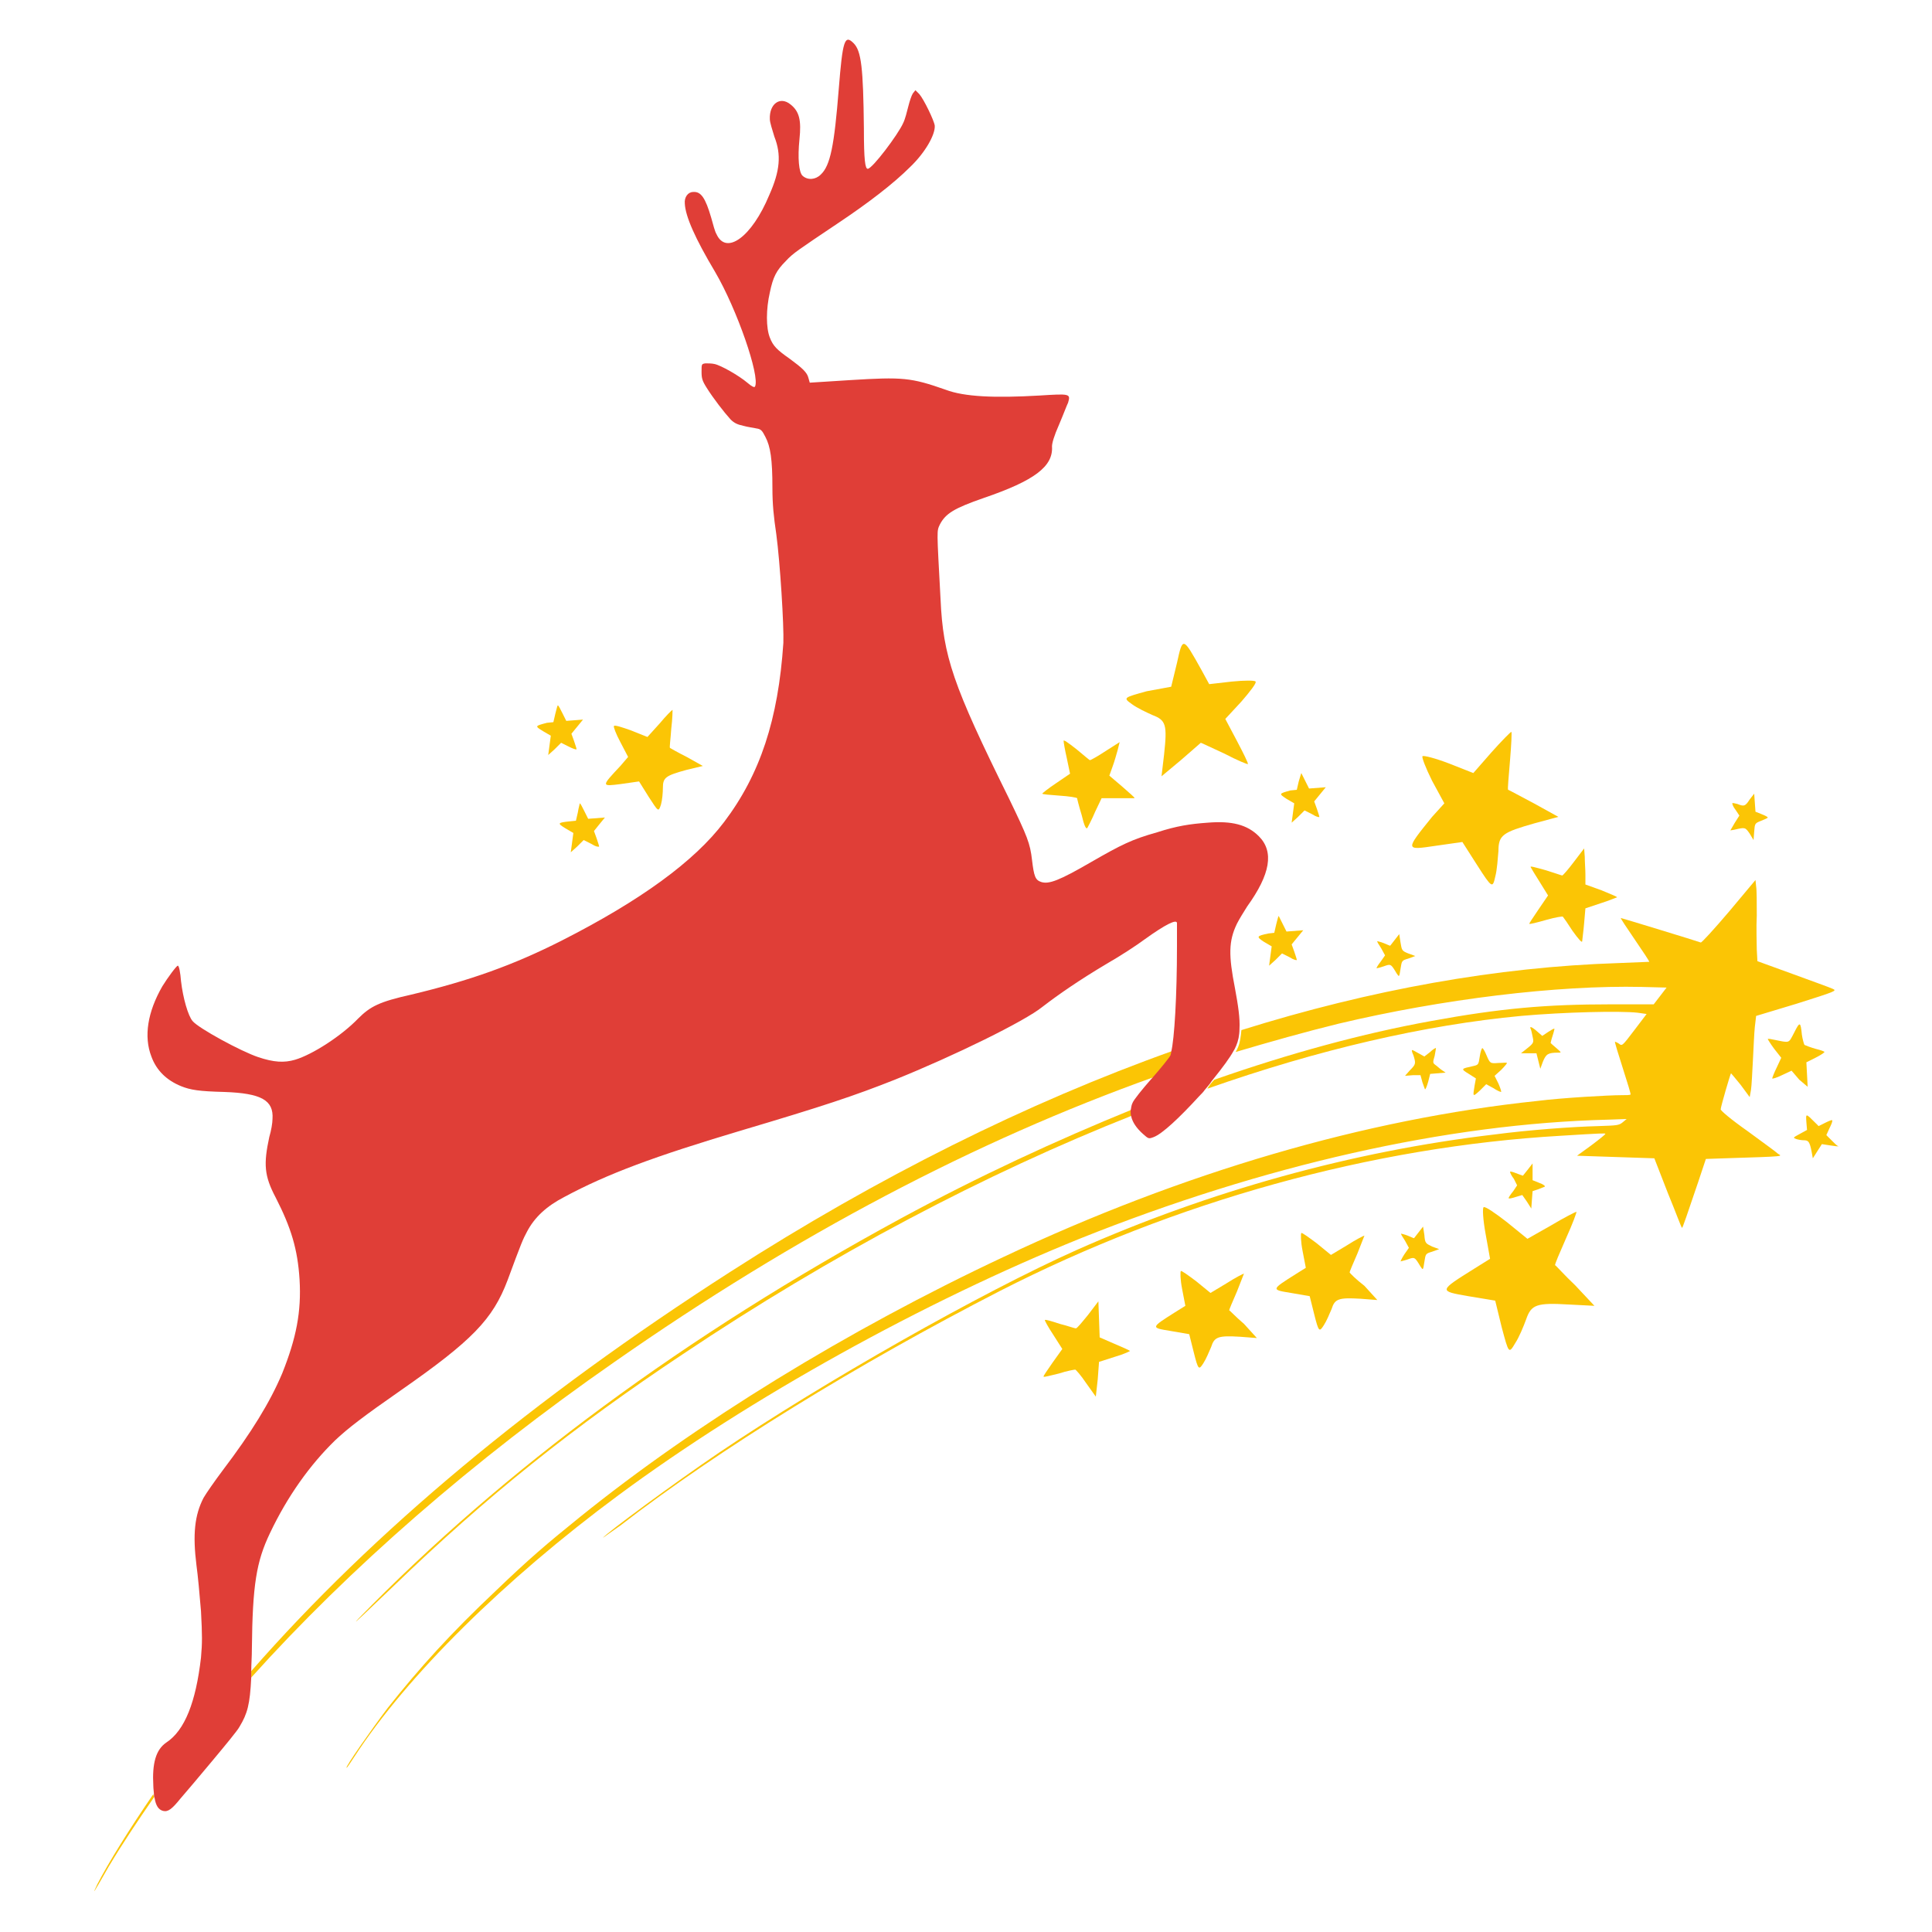 <?xml version="1.0" encoding="utf-8"?>
<!-- Generator: Adobe Illustrator 26.0.0, SVG Export Plug-In . SVG Version: 6.00 Build 0)  -->
<svg version="1.1" id="图层_1" xmlns="http://www.w3.org/2000/svg" xmlns:xlink="http://www.w3.org/1999/xlink" x="0px" y="0px"
	 viewBox="0 0 299.9 299.9" style="enable-background:new 0 0 299.9 299.9;" xml:space="preserve">
<style type="text/css">
	.st0{fill:#FBC505;}
	.st1{fill:#E03E37;}
</style>
<g>
	<g>
		<path class="st0" d="M268.6,128.9l0.6-0.1c1.7-0.4,1.7-0.4,2.4,0.6l0.6,1l0.1-1.3c0.1-1.3,0.1-1.3,1.1-1.7c0.5-0.2,1-0.4,1-0.5
			s-0.4-0.3-0.9-0.5l-1-0.4l-0.1-1.4l-0.1-1.4l-0.7,0.9c-0.7,1.1-0.9,1.1-1.9,0.7c-0.4-0.1-0.8-0.2-0.8-0.1s0.1,0.5,0.5,1l0.6,0.9
			l-0.7,1.1L268.6,128.9z"/>
		<path class="st0" d="M237.6,134.6c0.1,0.2,0.7,1.2,1.4,2.3l1.3,2.1l-1.5,2.2c-0.8,1.2-1.5,2.2-1.4,2.2c0,0.1,1.2-0.2,2.6-0.6
			c1.4-0.4,2.6-0.6,2.6-0.5c0.1,0.1,0.8,1.1,1.5,2.2c1,1.4,1.5,1.9,1.5,1.6c0-0.2,0.2-1.5,0.3-2.8l0.2-2.3l2.4-0.8
			c1.3-0.4,2.4-0.9,2.5-0.9c0.1-0.1-1-0.5-2.4-1.1l-2.5-0.9l0-1.5c0-0.8-0.1-2-0.1-2.8l-0.1-1.3l-1.6,2.1c-0.9,1.2-1.7,2.1-1.8,2.1
			s-1.2-0.4-2.5-0.8C238.2,134.6,237.5,134.4,237.6,134.6z"/>
		<path class="st0" d="M167.2,123.9c0,0.1,0.3,1.3,0.7,2.6c0.4,1.7,0.7,2.3,0.9,2c0.1-0.2,0.7-1.3,1.2-2.5l1-2.1l2.5,0
			c1.4,0,2.6,0,2.6,0c0.1-0.1-0.8-0.8-1.9-1.8l-2-1.7l0.5-1.4c0.3-0.8,0.6-1.9,0.8-2.6l0.3-1.2l-2.2,1.4c-1.2,0.8-2.3,1.4-2.4,1.4
			c-0.1,0-1-0.8-2.1-1.7c-1.4-1.1-2-1.5-2-1.3c0,0.2,0.2,1.4,0.5,2.7l0.5,2.4l-2.2,1.5c-1.2,0.8-2.2,1.6-2.1,1.6
			c0,0.1,1.2,0.2,2.6,0.3C166,123.6,167.1,123.8,167.2,123.9z"/>
		<path class="st0" d="M170.7,207.6l-0.1-2.8l-0.1-2.8l-1.6,2.1c-0.9,1.1-1.7,2.1-1.9,2.1s-1.3-0.4-2.5-0.7
			c-1.2-0.4-2.2-0.7-2.3-0.6c-0.1,0,0.5,1.1,1.3,2.3l1.4,2.2l-1.5,2.1c-0.8,1.2-1.5,2.1-1.4,2.2c0.1,0.1,1.1-0.2,2.4-0.5
			c1.2-0.4,2.4-0.6,2.5-0.6c0.1,0,0.9,0.9,1.7,2.1l1.5,2.1l0.3-2.7l0.2-2.7l2.5-0.8c1.4-0.4,2.4-0.9,2.3-0.9
			c-0.1-0.1-1.2-0.6-2.4-1.1L170.7,207.6z"/>
		<path class="st0" d="M196.2,146.2l1.2,0.7l-0.2,1.5l-0.2,1.5l1-0.9l1-1l1.2,0.6c0.6,0.4,1.1,0.5,1.1,0.4c0-0.1-0.2-0.7-0.4-1.3
			l-0.4-1.1l0.9-1.1l0.9-1.1l-1.3,0.1l-1.3,0.1l-0.6-1.2c-0.3-0.6-0.6-1.2-0.6-1.2c-0.1,0-0.2,0.6-0.4,1.3l-0.3,1.3l-0.9,0.1
			C195,145.3,195,145.4,196.2,146.2z"/>
		<path class="st0" d="M84.3,113.5l1.2,0.7l-0.2,1.5l-0.2,1.5l1-0.9l1-1l1.2,0.6c0.6,0.3,1.1,0.5,1.2,0.4c0-0.1-0.2-0.7-0.4-1.3
			l-0.4-1.1l0.9-1.1l0.9-1.1l-1.3,0.1l-1.3,0.1l-0.6-1.2c-0.3-0.6-0.6-1.2-0.7-1.2c-0.1,0-0.2,0.6-0.4,1.3l-0.3,1.3l-1,0.1
			C83,112.7,83,112.7,84.3,113.5z"/>
		<path class="st0" d="M199.7,124l1.2,0.7l-0.2,1.5l-0.2,1.5l1-0.9l1-1l1.2,0.6c0.6,0.4,1.1,0.5,1.1,0.4c0-0.1-0.2-0.7-0.4-1.3
			l-0.4-1.1l0.9-1.1l0.9-1.1l-1.3,0.1l-1.3,0.1l-0.6-1.2c-0.3-0.6-0.6-1.2-0.6-1.2s-0.2,0.6-0.4,1.3l-0.3,1.3l-1,0.1
			C198.5,123.2,198.5,123.2,199.7,124z"/>
		<path class="st0" d="M89.7,126.1l-0.3,1.3l-1,0.1c-1.9,0.2-1.9,0.3-0.6,1.1l1.2,0.7l-0.2,1.5l-0.2,1.5l1-0.9l1-1l1.2,0.6
			c0.6,0.4,1.1,0.5,1.2,0.4c0-0.1-0.2-0.7-0.4-1.3l-0.4-1.1L93,128l0.9-1.1l-1.3,0.1l-1.3,0.1l-0.6-1.2c-0.3-0.6-0.6-1.2-0.7-1.2
			C90,124.8,89.8,125.4,89.7,126.1z"/>
		<path class="st0" d="M213.7,150.3c0.1,0,0.5-0.1,1.1-0.3c1.1-0.4,1.1-0.4,2,1.1c0.4,0.6,0.4,0.6,0.6-0.7c0.2-1.3,0.2-1.3,1.2-1.6
			l1.1-0.4l-1.1-0.4c-1-0.4-1-0.5-1.2-1.7l-0.2-1.3l-0.7,0.9c-0.4,0.5-0.7,0.9-0.7,0.9c-0.1,0-0.5-0.2-1-0.4c-0.5-0.2-1-0.3-1-0.3
			c-0.1,0,0.2,0.5,0.6,1.1l0.6,1.1l-0.7,1C213.9,149.8,213.6,150.3,213.7,150.3z"/>
		<path class="st0" d="M221.1,191.7l-0.2-1.3l-0.7,0.9c-0.4,0.5-0.7,0.9-0.7,0.9c-0.1,0-0.5-0.2-1-0.4c-0.5-0.2-1-0.3-1-0.3
			c-0.1,0,0.2,0.5,0.6,1.1l0.6,1.1l-0.7,1c-0.4,0.6-0.6,1.1-0.6,1.1s0.5-0.1,1.1-0.3c1.1-0.4,1.1-0.4,2,1.1c0.4,0.6,0.4,0.6,0.6-0.7
			c0.2-1.3,0.2-1.3,1.2-1.6l1.1-0.4l-1.1-0.4C221.3,193,221.2,193,221.1,191.7z"/>
		<path class="st0" d="M280.6,168.7l-0.1-1.9l-0.1-1.9l1.4-0.7c0.8-0.4,1.4-0.8,1.4-0.9c0-0.1-0.6-0.3-1.4-0.5
			c-0.7-0.2-1.5-0.5-1.7-0.6c-0.1-0.2-0.3-0.9-0.4-1.6c-0.2-2-0.3-2.1-1.2-0.3c-0.9,1.7-0.6,1.6-3.1,1.1c-0.5-0.1-0.9-0.2-1-0.1
			c0,0,0.4,0.7,1,1.5l1.1,1.4l-0.7,1.5c-0.4,0.8-0.7,1.6-0.7,1.7c0,0.1,0.7-0.1,1.5-0.5l1.5-0.7l1.2,1.4L280.6,168.7z"/>
		<path class="st0" d="M237.1,162.7l-1,0.8l1.2,0l1.2,0l0.3,1.2l0.3,1.2l0.4-1.1c0.5-1.2,0.8-1.4,2.4-1.4c0.5,0,0.5,0-0.3-0.7
			c-0.5-0.4-0.9-0.8-0.9-0.8c0,0,0.1-0.5,0.3-1.1s0.3-1.1,0.3-1.1c-0.1-0.1-0.5,0.2-1,0.5l-0.9,0.6l-0.8-0.7c-0.9-0.8-1.2-0.8-1-0.4
			c0.1,0.2,0.2,0.7,0.3,1.2C238.1,161.8,238.1,161.9,237.1,162.7z"/>
		<path class="st0" d="M218.1,167l1.2-0.1l1.2,0l0.3,1.1c0.2,0.6,0.4,1.1,0.4,1.1c0.1,0,0.3-0.5,0.5-1.2l0.3-1.2l1.2-0.1l1.2-0.1
			l-0.6-0.4c-0.3-0.2-0.7-0.6-1-0.8c-0.4-0.3-0.4-0.4-0.1-1.4c0.1-0.6,0.2-1.1,0.2-1.2c0-0.1-0.5,0.2-0.9,0.6l-0.9,0.7l-0.9-0.5
			c-0.5-0.3-0.9-0.5-1-0.5c-0.1,0,0,0.4,0.2,0.8c0.4,1.3,0.4,1.4-0.6,2.4L218.1,167z"/>
		<path class="st0" d="M233.9,165c0-0.1-0.6,0-1.3,0c-1.3,0.1-1.3,0.1-1.9-1.3c-0.2-0.5-0.5-1-0.6-1s-0.3,0.6-0.4,1.3
			c-0.2,1.3-0.2,1.3-1.1,1.5c-1.8,0.4-1.9,0.4-0.6,1.2l1.1,0.7l-0.2,1.1c-0.3,1.8-0.3,1.8,0.8,0.8l1-1l1.1,0.6
			c0.6,0.4,1.1,0.6,1.2,0.6c0.1,0-0.1-0.6-0.4-1.3L232,167l1-0.9C233.6,165.5,234,165,233.9,165z"/>
		<path class="st0" d="M284.4,177.1l-0.9-0.9l0.5-1.1c0.3-0.6,0.5-1.1,0.4-1.2c0-0.1-0.5,0.1-1.1,0.4l-1,0.5l-0.6-0.6
			c-1.4-1.4-1.4-1.4-1.3,0l0.1,1.2l-1.1,0.6c-1.1,0.6-1.1,0.6-0.6,0.8c0.3,0.1,0.8,0.2,1.2,0.2c0.7,0,0.9,0.2,1.2,1.7l0.2,1.1
			l0.7-1.1c0.4-0.6,0.7-1.1,0.7-1.1c0,0,0.6,0.1,1.3,0.2c0.7,0.1,1.3,0.2,1.3,0.1C285.3,178,284.9,177.6,284.4,177.1z"/>
		<path class="st0" d="M175.7,109.3c0.8,0.6,2.3,1.3,3.2,1.7c2.1,0.8,2.3,1.5,1.8,6.1l-0.4,3.4l3-2.5c1.6-1.4,3-2.6,3.1-2.7
			c0.1,0,1.7,0.8,3.7,1.7c1.9,1,3.6,1.7,3.6,1.6c0.1-0.1-0.7-1.7-1.7-3.6l-1.8-3.4l2.5-2.7c1.3-1.5,2.4-2.9,2.2-3.1
			c-0.1-0.2-1.7-0.2-3.7,0l-3.5,0.4l-1.2-2.2c-2.9-5.2-2.9-5.2-3.8-1.1l-0.9,3.7l-3.8,0.7C174.4,108.3,174.3,108.3,175.7,109.3z"/>
		<path class="st0" d="M241.4,196.4c-0.1-0.1,0.7-1.9,1.7-4.2c1-2.2,1.7-4.1,1.6-4.1c-0.1,0-1.9,0.9-3.9,2.1l-3.7,2.1l-3.2-2.6
			c-1.8-1.4-3.4-2.5-3.6-2.3c-0.2,0.1-0.1,1.9,0.3,4.1l0.7,3.9l-2.4,1.5c-5.6,3.5-5.6,3.5-1,4.3l4.2,0.7l1,4.1
			c1.1,4.1,1.1,4.2,2.1,2.5c0.6-0.9,1.3-2.6,1.7-3.7c0.8-2.3,1.6-2.6,6.7-2.3l3.9,0.2l-3-3.2C242.9,198,241.5,196.4,241.4,196.4z"/>
		<path class="st0" d="M209.5,197.5c0-0.1,0.5-1.3,1.2-2.9c0.6-1.5,1.1-2.8,1.1-2.8c-0.1,0-1.3,0.6-2.7,1.5l-2.5,1.5l-2.2-1.8
			c-1.2-0.9-2.3-1.7-2.4-1.6c-0.1,0.1-0.1,1.3,0.2,2.8l0.5,2.6l-1.6,1c-3.8,2.4-3.8,2.4-0.7,2.9l2.9,0.5l0.7,2.8
			c0.7,2.8,0.8,2.8,1.5,1.7c0.4-0.6,0.9-1.8,1.2-2.5c0.5-1.6,1.1-1.8,4.5-1.6l2.6,0.2l-2-2.2C210.5,198.6,209.5,197.6,209.5,197.5z"
			/>
		<path class="st0" d="M190.8,203.4c0-0.1,0.5-1.3,1.2-2.9c0.6-1.5,1.1-2.8,1.1-2.8c-0.1,0-1.3,0.6-2.7,1.5l-2.5,1.5l-2.2-1.8
			c-1.2-0.9-2.3-1.7-2.4-1.6c-0.1,0.1-0.1,1.3,0.2,2.8l0.5,2.6l-1.6,1c-3.8,2.4-3.8,2.4-0.7,2.9l2.9,0.5l0.7,2.8
			c0.7,2.8,0.8,2.8,1.5,1.7c0.4-0.6,0.9-1.8,1.2-2.5c0.5-1.6,1.1-1.8,4.5-1.6l2.6,0.2l-2-2.2C191.8,204.4,190.9,203.4,190.8,203.4z"
			/>
		<path class="st0" d="M96.4,121.7l2.8-0.4l1.5,2.4c1.5,2.3,1.5,2.4,1.9,1.2c0.2-0.7,0.3-1.9,0.3-2.6c0-1.6,0.4-1.9,3.7-2.8l2.5-0.6
			l-2.5-1.4c-1.4-0.7-2.6-1.4-2.6-1.4c-0.1-0.1,0.1-1.4,0.2-3c0.2-1.6,0.2-2.9,0.2-2.9c-0.1,0-1,0.9-2,2.1l-1.9,2.1l-2.5-1
			c-1.4-0.5-2.6-0.9-2.7-0.7c-0.1,0.1,0.3,1.2,1,2.5l1.2,2.3l-1.2,1.4C93.3,122.1,93.3,122.1,96.4,121.7z"/>
		<path class="st0" d="M222.8,131.3l4.2-0.6l2.3,3.6c2.3,3.6,2.4,3.6,2.8,1.8c0.3-1.1,0.4-2.9,0.5-4c0-2.5,0.7-2.9,5.6-4.3l3.7-1
			l-3.8-2.1c-2.1-1.1-3.9-2.1-4-2.1c-0.1-0.1,0.1-2.1,0.3-4.6c0.2-2.4,0.3-4.4,0.2-4.4c-0.1,0-1.5,1.4-3.1,3.2l-2.8,3.2l-3.8-1.5
			c-2.1-0.8-4-1.3-4.1-1.1c-0.1,0.2,0.5,1.8,1.5,3.8l1.9,3.5l-1.9,2.1C218.1,132,218.1,132,222.8,131.3z"/>
		<path class="st0" d="M234.2,186c0,0.1,0.5,0,1.1-0.2l1-0.3l0.7,1l0.7,1.1l0.1-1.4l0.1-1.3l0.9-0.3c0.5-0.2,1-0.4,1-0.4
			c0.1-0.1-0.3-0.4-0.9-0.6l-1-0.4l0-1.3l0-1.3l-0.7,0.9c-0.4,0.5-0.8,1-0.8,1s-0.6-0.2-1.1-0.4c-0.5-0.2-0.9-0.3-0.9-0.2
			c0,0.1,0.2,0.6,0.6,1.1l0.5,1l-0.6,0.9C234.4,185.5,234.1,186,234.2,186z"/>
		<path class="st0" d="M55.6,251.3c-1.3,1.4,1.2-1,5.5-5.1c14.4-13.9,27.9-24.7,44.9-36c23-15.4,46.9-28,69.9-37.1
			c-0.1-0.3-0.1-0.6-0.1-0.9c-11.8,4.8-23.9,10.4-35.9,16.9C106.4,207.3,78.3,228,55.6,251.3z"/>
		<path class="st0" d="M276,179.1c-0.3-0.3-2.4-1.8-4.7-3.5c-2.7-1.9-4.2-3.2-4.2-3.4c0-0.4,1.5-5.5,1.6-5.6c0,0,0.7,0.8,1.5,1.8
			l1.4,1.9l0.2-1.1c0.1-0.6,0.2-2.7,0.3-4.6c0.1-1.9,0.2-4.3,0.3-5.2l0.2-1.7l6.3-1.9c6-1.9,6.3-2,5.6-2.3c-0.4-0.2-3.2-1.2-6.2-2.3
			l-5.5-2l-0.1-1.8c0-1-0.1-3.4,0-5.3c0-1.9,0-4-0.1-4.5l-0.1-1l-4.1,4.9c-2.3,2.7-4.3,4.9-4.4,4.8c-0.5-0.2-12.3-3.8-12.4-3.8
			c-0.1,0,0.9,1.5,2.2,3.4s2.3,3.4,2.2,3.4c-0.1,0-2.3,0.1-4.9,0.2c-18.6,0.6-38.3,4.1-58.4,10.4c-0.1,1-0.2,1.9-0.5,2.6
			c-0.1,0.2-0.2,0.5-0.4,0.8c5.4-1.6,10.7-3.1,16-4.4c16-3.8,33.9-6,47.1-5.7l3.8,0.1l-1,1.3l-1,1.3l-6.7,0c-9.9,0-17,0.6-27.9,2.6
			c-10.5,1.9-21.9,5-33.6,9.1c-0.4,0.4-0.8,0.9-1.1,1.4c17.3-6.1,33.8-9.9,48.7-11.3c6.7-0.6,15.4-0.8,18.1-0.5l1.4,0.2l-1.9,2.5
			c-1.9,2.5-1.9,2.5-2.4,2.1c-0.3-0.2-0.6-0.3-0.6-0.3c-0.1,0,0.5,1.9,1.2,4.1s1.3,4.1,1.2,4.1c-0.1,0.1-0.7,0.1-1.4,0.1
			c-1.9,0-9.1,0.4-13.1,0.9c-26.7,2.8-55,11.1-82.8,24.2c-24.3,11.4-47.7,25.8-65.8,40.4c-5.2,4.2-7.9,6.5-13,11.4
			c-7,6.6-11.8,11.9-16.8,18.2c-2.5,3.3-6.7,9.3-6.4,9.3c0.1,0,0.6-0.8,1.2-1.7c8.2-12.6,23.3-27.5,41-40.6
			c20.4-15.1,47.5-30.1,71.8-39.9c28.3-11.3,56.8-17.8,81.9-18.4l2.8-0.1l-0.6,0.5c-0.6,0.5-0.9,0.5-3.8,0.6
			c-4,0.1-10.8,0.6-16.1,1.3c-22.1,2.6-44.3,8.8-64.8,17.9c-15,6.7-39.3,20.5-55.6,31.5c-6.8,4.6-17.5,12.5-18,13.2
			c-0.1,0.1,1.1-0.8,2.7-1.9c15.4-11.9,36.9-25.1,58.9-36.4c27.2-13.9,57.7-22.4,87.1-24.1c6.4-0.4,6.9-0.4,6.9-0.3
			c0,0.1-1,0.9-2.2,1.8l-2.2,1.6l6,0.2l6,0.2l2.1,5.4c1.2,2.9,2.1,5.4,2.2,5.4c0.1,0,0.8-2.1,2.5-7.1l1.2-3.6l2.9-0.1
			C277.5,179.5,276.6,179.5,276,179.1z"/>
		<path class="st0" d="M15.1,292.5c-0.9,1.9-0.6,1.4,1.8-2.8c2.1-3.5,4.5-7.1,7-10.7c0-0.2-0.1-0.3-0.1-0.5
			C20.1,283.9,16.8,289.2,15.1,292.5z"/>
		<path class="st0" d="M179.1,167.2c1.4-1.5,2.7-3.1,2.9-3.6c0.1-0.1,0.1-0.3,0.1-0.5c-22.7,8.1-45.8,19.6-68.7,34.3
			C82.7,217.1,58,237.7,39,259.4c0,0.4,0,0.7,0,1c15.2-16.9,34.4-33.7,56.4-49C123.6,191.7,151.4,177.1,179.1,167.2z"/>
	</g>
	<path class="st1" d="M191.5,163.1c0.2-0.3,0.3-0.6,0.4-0.8c0.3-0.7,0.5-1.6,0.5-2.6c0.1-1.6-0.2-3.6-0.7-6.3c-1-5.1-1-7.3,0.3-10
		c0.4-0.8,1.1-1.9,1.6-2.7c3.6-5,4.2-8.5,1.8-10.9c-1.8-1.8-4.2-2.4-7.9-2.1c-2.8,0.2-4.8,0.5-7.9,1.5c-3.9,1.1-5.5,1.9-10.2,4.6
		c-5,2.9-6.6,3.5-7.8,3.1c-0.9-0.3-1.1-0.9-1.4-3.4c-0.3-2.6-0.7-3.6-3.6-9.6c-8.7-17.6-10.2-22-10.6-30.9
		c-0.6-11.1-0.6-10.5-0.1-11.6c0.9-1.7,2.2-2.5,6.8-4.1c7.9-2.7,10.8-4.9,10.6-8c0-0.5,0.3-1.6,1.1-3.4c0.6-1.4,1.2-3,1.4-3.4
		c0.4-1.4,0.3-1.4-4.5-1.1c-6.9,0.4-11.6,0.2-14.5-0.9c-5.4-1.9-6.7-2-14.8-1.5l-6.3,0.4l-0.2-0.7c-0.2-0.9-1-1.6-2.9-3
		c-2-1.4-2.6-2-3.1-3.3c-0.6-1.5-0.6-4.4,0-7c0.5-2.4,1-3.4,2.5-4.9c1.1-1.2,1.9-1.7,8-5.8c4.8-3.2,8.7-6.2,11.3-8.8
		c2.3-2.2,3.9-5,3.8-6.4c-0.1-0.8-1.7-4.1-2.4-4.9l-0.6-0.6l-0.4,0.5c-0.2,0.3-0.5,1.2-0.7,2c-0.2,0.8-0.5,2-0.8,2.6
		c-0.8,1.8-4.8,7.1-5.5,7.1c-0.4,0-0.6-1.3-0.6-6.3c-0.1-9.4-0.4-12-1.6-13.2c-1.4-1.4-1.7-0.4-2.3,7.1c-0.7,8.8-1.3,11.9-2.8,13.3
		c-0.8,0.8-2,0.9-2.8,0.2c-0.6-0.5-0.8-2.8-0.5-5.7c0.3-2.9,0-4.3-1.4-5.4c-1.6-1.3-3.3-0.1-3.2,2.3c0,0.5,0.4,1.7,0.7,2.7
		c1.1,2.8,0.9,5.3-0.8,9.1c-2.7,6.5-6.7,9.4-8.2,6c-0.2-0.3-0.5-1.4-0.8-2.5c-0.9-3.1-1.6-4.1-2.8-4c-0.8,0-1.4,0.8-1.3,1.8
		c0.1,2,1.6,5.4,4.7,10.6c3.4,5.8,7,16.2,6.2,17.8c-0.1,0.2-0.5,0-1.2-0.6c-1.3-1.1-4.1-2.7-5.1-2.9c-0.4-0.1-1.1-0.1-1.4-0.1
		c-0.6,0.1-0.6,0.1-0.6,1.3c0,1,0.1,1.4,0.8,2.5c1,1.6,2.7,3.8,3.7,4.9c0.6,0.6,1.1,0.8,2,1c0.7,0.2,1.6,0.3,2,0.4
		c0.7,0.1,0.9,0.3,1.4,1.3c0.8,1.5,1.1,3.5,1.1,7.9c0,2.6,0.2,4.5,0.6,7.2c0.6,4.5,1.2,14.2,1.1,16.9c-0.8,11.9-3.6,20.4-9.2,27.8
		c-4.6,6.1-13,12.2-25.2,18.4c-7.5,3.8-14.2,6.2-23.4,8.4c-4.9,1.1-6.3,1.8-8.2,3.7c-2.6,2.7-7.1,5.6-9.8,6.4
		c-1.7,0.5-3.3,0.4-5.7-0.4c-2.7-0.9-9.3-4.5-10.2-5.6c-0.7-0.8-1.5-3.6-1.8-6.2c-0.1-1.3-0.3-2.4-0.5-2.4c-0.2,0-1.6,1.9-2.4,3.2
		c-2.3,4-2.9,7.8-1.7,10.9c0.8,2.2,2.4,3.7,4.6,4.6c1.5,0.6,2.8,0.8,6.7,0.9c5.8,0.2,7.7,1.3,7.5,4.2c0,0.6-0.2,1.8-0.5,2.8
		c-0.9,4.2-0.8,6,1,9.4c2.4,4.7,3.4,8,3.7,12.7c0.3,5-0.5,9.1-2.7,14.6c-1.9,4.5-4.8,9.2-9.2,15c-1.2,1.6-2.6,3.6-3,4.3
		c-1.4,2.7-1.7,5.7-1.1,10.5c0.2,1.4,0.5,4.6,0.7,7.1c0.2,3.8,0.2,4.9,0,7.2c-0.8,6.9-2.5,11.3-5.4,13.2c-1.6,1.1-2.2,3.2-2,6.7
		c0,0.5,0.1,1,0.1,1.4c0,0.2,0,0.3,0.1,0.5c0.2,1.2,0.6,1.8,1.3,2c0.8,0.2,1.4-0.3,2.7-1.9c0.7-0.8,2.9-3.4,4.9-5.8
		c2-2.4,4-4.8,4.3-5.4c1.2-2,1.6-3.4,1.8-7.6c0-0.3,0-0.7,0-1c0-1,0.1-2.2,0.1-3.5c0.1-9.9,0.7-13.5,2.8-17.9
		c2.7-5.7,6.2-10.6,10.1-14.4c2-1.9,4.5-3.8,10.1-7.7c11.2-7.8,14.4-11.1,16.7-17.2c2.1-5.7,2.4-6.4,3-7.5c1.2-2.3,3.1-4,5.8-5.4
		c6.7-3.6,14-6.3,27.4-10.3c12.8-3.8,17.6-5.4,23.9-7.9c9.2-3.7,20.2-9.1,22.9-11.3c2.6-2,5.8-4.2,10-6.7c2.1-1.2,4.7-2.9,5.9-3.8
		c3.2-2.3,5-3.2,5-2.5c0,0.1,0,1.8,0,3.6c0,7.7-0.4,14.4-0.9,16.4c0,0.2-0.1,0.4-0.1,0.5c-0.2,0.4-1.5,2-2.9,3.6
		c0,0-0.1,0.1-0.1,0.1c-1.4,1.6-2.7,3.2-2.9,3.7c-0.2,0.4-0.2,0.8-0.3,1.2c0,0.3,0,0.6,0.1,0.9c0.2,0.9,0.8,1.8,1.8,2.7
		c0.9,0.8,0.9,0.8,1.7,0.5c1.3-0.5,3.9-2.9,7.1-6.4c0.3-0.3,0.6-0.6,0.8-0.9c0.4-0.5,0.8-0.9,1.1-1.4
		C189.8,165.7,190.9,164.2,191.5,163.1z"/>
</g>
</svg>
